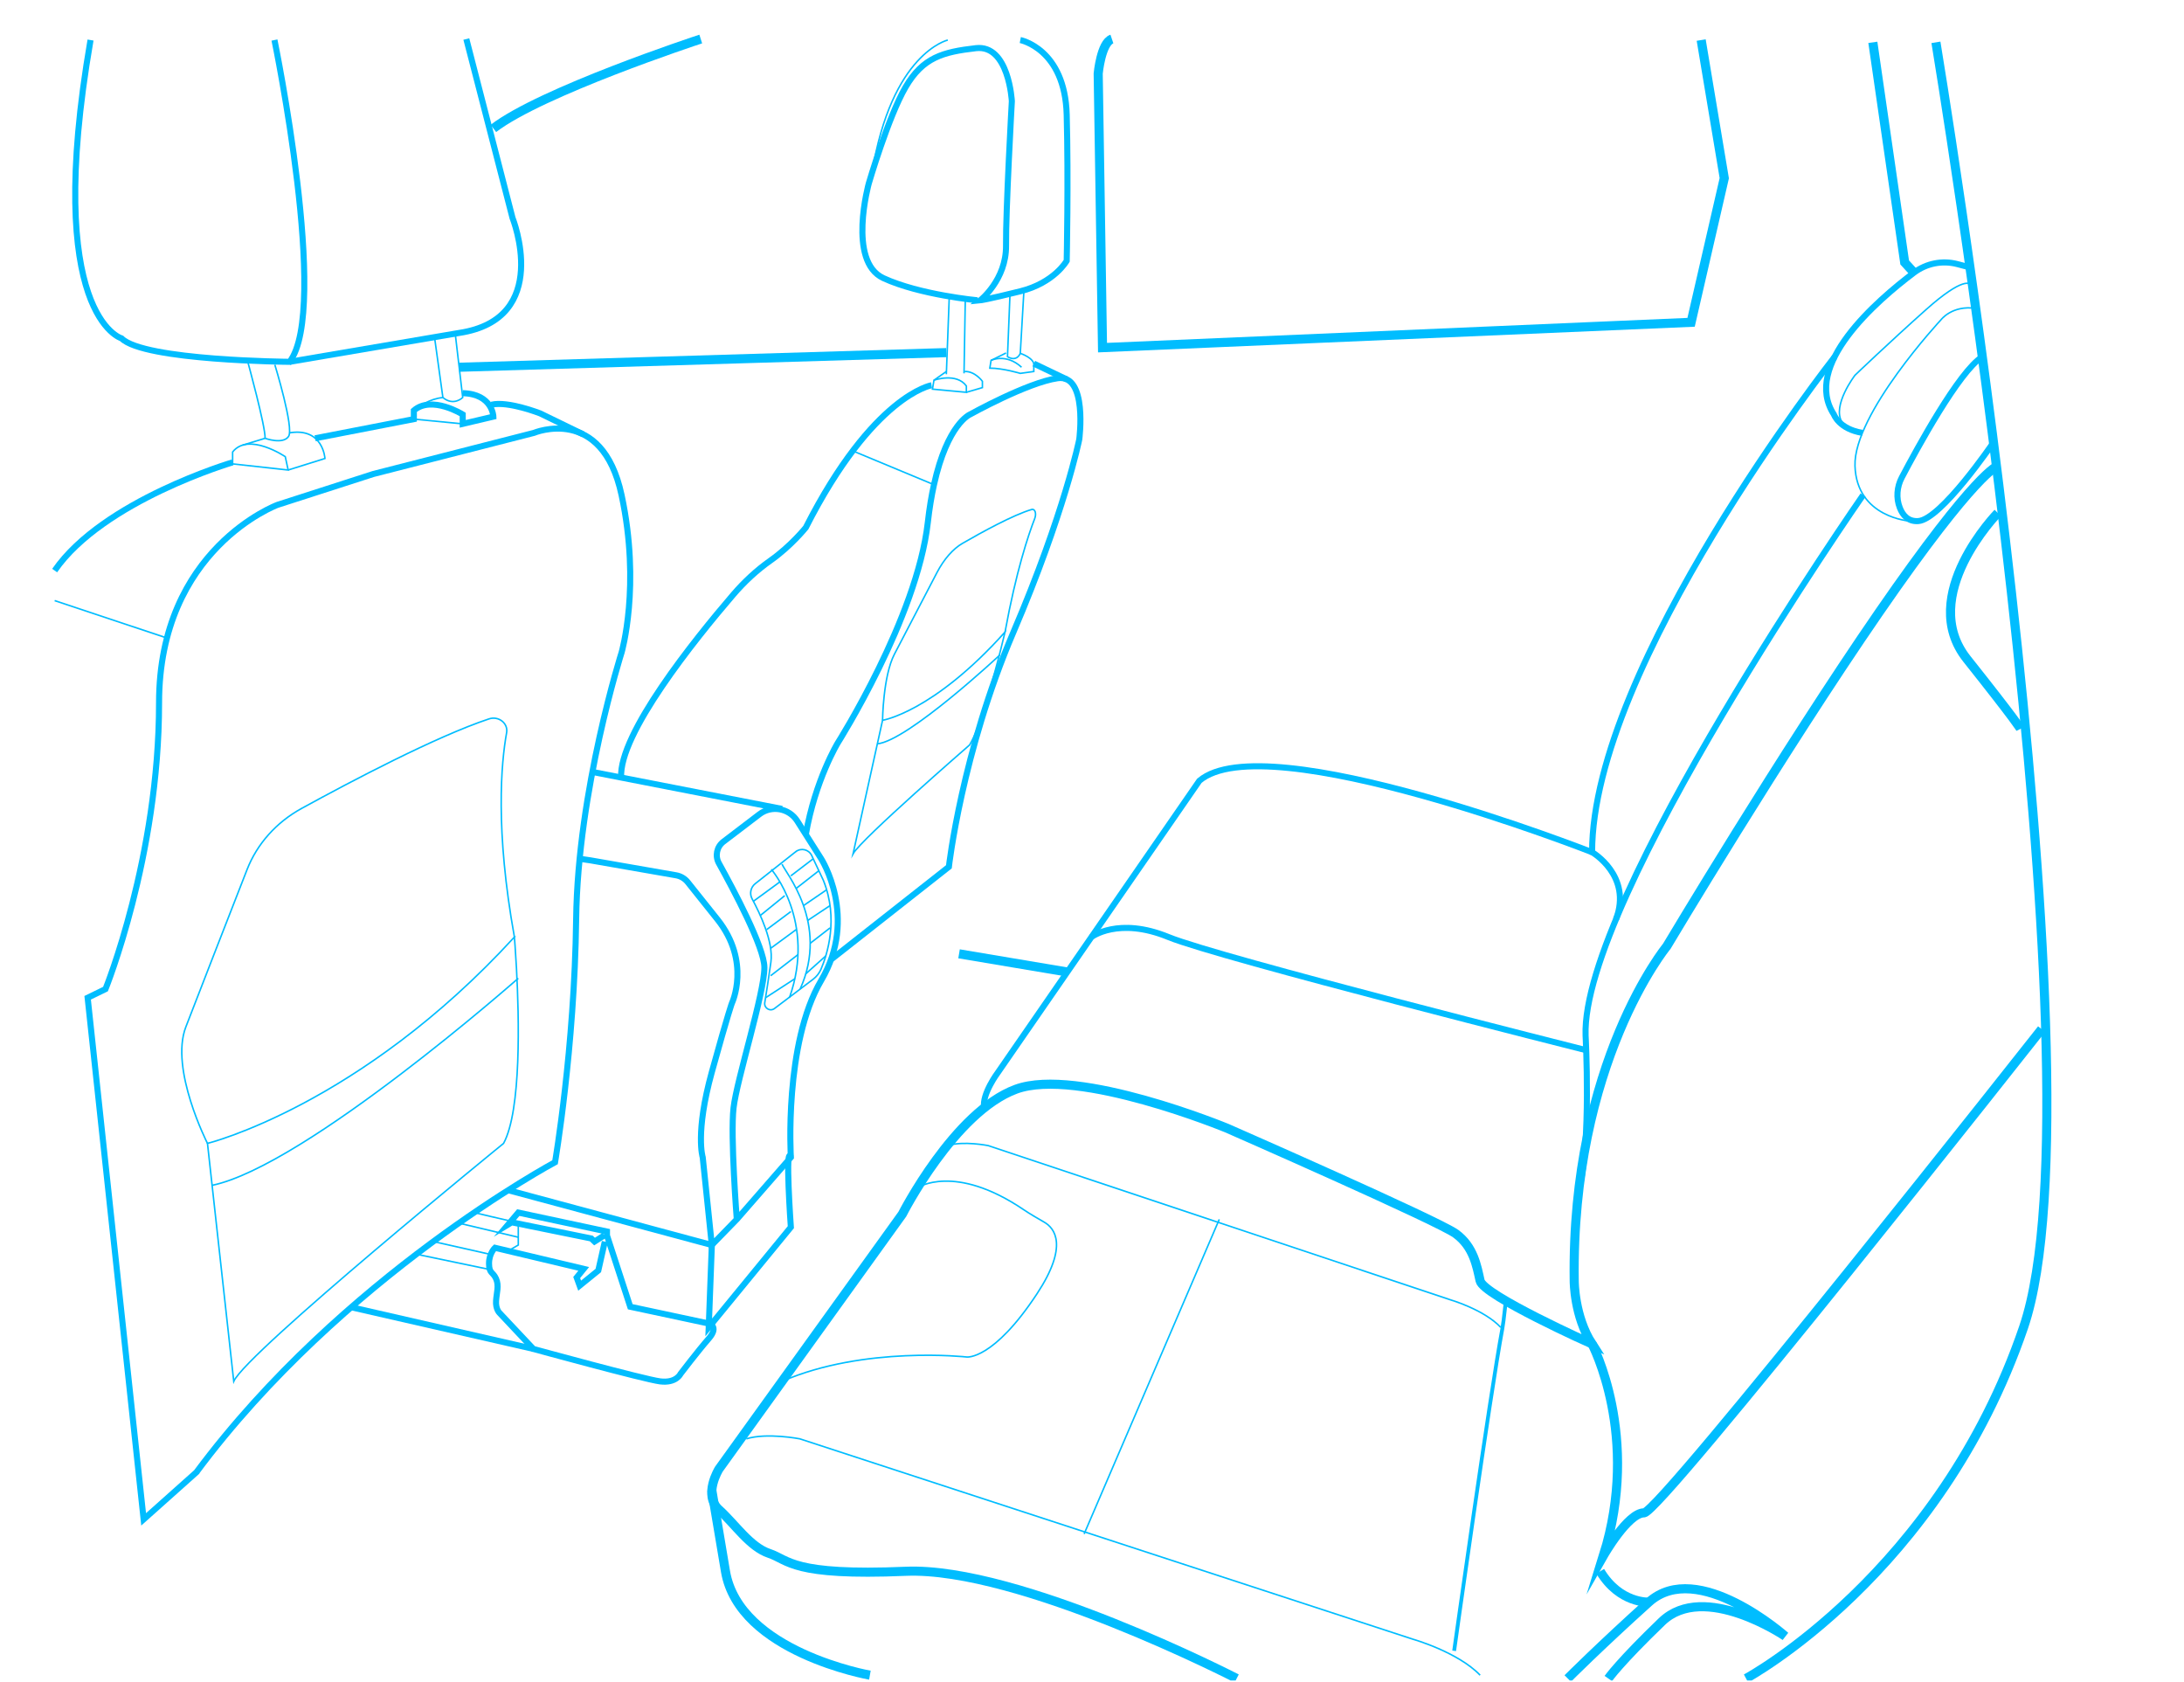 <svg width="1439" height="1108" viewBox="0 0 1439 1108" fill="none" xmlns="http://www.w3.org/2000/svg">
<g clip-path="url(#clip0_1838_867)">
<path d="M992.32 857.08C991.91 857.22 991.04 868.98 989.84 875.44C981.67 919.3 958.11 1087.5 958.11 1087.5" stroke="#00BDFF" stroke-width="2.5" stroke-miterlimit="10"/>
<path d="M988.84 874.43C977.77 862.67 955.62 856.25 955.62 856.25L651.07 754.67C651.07 754.67 634.68 751.41 624.49 754.67" stroke="#00BDFF" stroke-miterlimit="10"/>
<path d="M975.22 1103.53C960.52 1088.24 931.13 1079.9 931.13 1079.9L527.01 947.85C527.01 947.85 505.26 943.61 491.74 947.85" stroke="#00BDFF" stroke-miterlimit="10"/>
<path d="M803.36 803.26L714.31 1010.51" stroke="#00BDFF" stroke-miterlimit="10"/>
<path d="M604.51 782.44C604.51 782.44 628.809 766.03 674.419 796.85C678.819 799.82 683.439 802.47 688.039 805.12C694.799 809.01 704.219 820.46 683.289 852.24C654.419 896.08 637.03 893.94 637.03 893.94C637.03 893.94 569.67 886.39 515.27 909.95" stroke="#00BDFF" stroke-miterlimit="10"/>
<path d="M573.16 1103.53C573.16 1103.53 486.97 1088.42 477.99 1035.09L469.01 981.77" stroke="#00BDFF" stroke-width="6" stroke-miterlimit="10"/>
<path d="M1316.32 306.9C1316.32 306.9 1302.42 310.11 1238.26 403.14C1174.1 496.17 1098.18 623.42 1098.18 623.42C1098.18 623.42 1035.09 699.99 1037.23 844.02C1037.23 844.02 1037.23 867.22 1048.99 885.4C1048.99 885.4 977.35 853.32 975.21 843.7C973.07 834.08 970.93 821.24 959.17 812.69C947.41 804.14 808.4 743.19 808.4 743.19C808.4 743.19 710.02 702.56 669.39 717.53C628.76 732.5 594.54 799.81 594.54 799.81L473.71 967.74C473.71 967.74 463.02 984.85 473.71 994.47C484.4 1004.09 494.03 1019.06 506.86 1023.34C519.69 1027.62 521.83 1038.31 596.68 1035.1C671.53 1031.89 814.82 1105.71 814.82 1105.71" stroke="#00BDFF" stroke-width="6" stroke-miterlimit="10"/>
<path d="M1049 885.4C1049 885.4 1081.08 945.97 1056.49 1024.75C1056.49 1024.75 1072.53 996.6 1083.22 996.6C1093.91 996.6 1345.2 677.95 1345.2 677.95" stroke="#00BDFF" stroke-width="6" stroke-miterlimit="10"/>
<path d="M1032.96 1105.71C1032.96 1105.71 1054.35 1084.28 1086.43 1055.41C1118.51 1026.54 1176.25 1077.87 1176.25 1077.87C1176.25 1077.87 1122.78 1041.51 1094.98 1068.25C1067.18 1094.98 1059.69 1105.72 1059.69 1105.72" stroke="#00BDFF" stroke-width="6" stroke-miterlimit="10"/>
<path d="M1086.42 1055.42C1086.42 1055.42 1067.17 1056.49 1054.34 1035.1" stroke="#00BDFF" stroke-width="6" stroke-miterlimit="10"/>
<path d="M1316.32 337.91C1316.32 337.91 1262.85 392.44 1296 434.15C1329.15 475.85 1331.29 480.13 1331.29 480.13" stroke="#00BDFF" stroke-width="6" stroke-miterlimit="10"/>
<path d="M1275.55 27.89C1275.55 27.89 1388.9 711.63 1333.29 874.43C1277.69 1037.23 1150.44 1105.71 1150.44 1105.71" stroke="#00BDFF" stroke-width="6" stroke-miterlimit="10"/>
<path d="M1313.12 291.93C1313.12 291.93 1278.9 342.19 1263.93 343.26C1257.28 343.74 1253.7 339.46 1251.77 334.56C1249.21 328.05 1249.82 320.73 1253.07 314.54C1262.89 295.85 1290.83 244.47 1306.12 235.05" stroke="#00BDFF" stroke-width="4" stroke-miterlimit="10"/>
<path d="M1258.58 343.29C1258.58 343.29 1223.29 341.12 1222.22 306.9C1221.15 272.68 1278.88 210.66 1278.88 210.66C1278.88 210.66 1286.13 200.92 1301.76 203.12" stroke="#00BDFF" stroke-miterlimit="10"/>
<path d="M1298 176.16L1289.7 173.98C1279.8 171.38 1269.27 173.46 1261.09 179.61C1236.14 198.37 1187.28 240.93 1208.33 273.05C1208.33 273.05 1211.71 282.66 1227.13 285.16" stroke="#00BDFF" stroke-width="4" stroke-miterlimit="10"/>
<path d="M1298 187.17C1298 187.17 1293.87 181.84 1269.28 203.75C1244.69 225.67 1222.22 247.18 1222.22 247.18C1222.22 247.18 1206.87 267.15 1213.68 278.14" stroke="#00BDFF" stroke-miterlimit="10"/>
<path d="M1208.82 235.05C1208.82 235.05 1049 438.43 1049 561.4C1049 561.4 1075.62 576.82 1064.76 605.57" stroke="#00BDFF" stroke-width="4" stroke-miterlimit="10"/>
<path d="M1227.56 326.15C1227.56 326.15 1041.52 593.34 1044.72 682.23C1044.72 682.23 1048.56 753.25 1040.22 784.04" stroke="#00BDFF" stroke-width="4" stroke-miterlimit="10"/>
<path d="M1049 561.4C1049 561.4 834.07 476.92 790.23 514.35L657.64 706.31C657.64 706.31 646.76 720.76 648.46 729.83" stroke="#00BDFF" stroke-width="4" stroke-miterlimit="10"/>
<path d="M719.11 617.3C719.11 617.3 736.76 603.7 769.91 617.3C803.06 630.9 1045.13 691.83 1045.13 691.83" stroke="#00BDFF" stroke-width="4" stroke-miterlimit="10"/>
<path d="M485.47 803.26L521.08 762.42C521.08 762.42 516.48 687.57 541.07 645.87C565.66 604.17 541.07 565.71 541.07 565.71L525.31 540.86C519.91 532.35 508.39 530.29 500.37 536.39L476.65 554.46C472.26 557.8 470.99 563.86 473.67 568.68C483.16 585.76 503.64 624.16 503.64 637.31C503.64 654.42 485.46 711.12 483.32 729.82C481.18 748.52 485.46 803.25 485.46 803.25L469 820.16L463.01 762.42C463.01 762.42 457.89 746.42 469 706.3C480.11 666.18 482.25 660.83 482.25 660.83C482.25 660.83 495.08 633.69 472.63 605.56L453.16 581.17C451.24 578.76 448.49 577.13 445.45 576.6L389.22 566.79L381.91 565.7" stroke="#00BDFF" stroke-width="4" stroke-miterlimit="10"/>
<path d="M384.22 286.11L355.91 272.33C355.91 272.33 334.52 263.95 323.83 266.63" stroke="#00BDFF" stroke-width="4" stroke-miterlimit="10"/>
<path d="M515.28 532.87L390.31 508.52" stroke="#00BDFF" stroke-width="4" stroke-miterlimit="10"/>
<path d="M334.84 784.04L469.02 820.17L466.97 874.44L521.08 808.41C521.08 808.41 517.13 752.81 521.08 762.43" stroke="#00BDFF" stroke-width="4" stroke-miterlimit="10"/>
<path d="M524.29 561.07L497.61 582.12C494.57 584.52 493.72 588.75 495.56 592.15C500.68 601.6 509.74 620.58 507.93 633.76C506.58 643.57 505.03 653.47 503.89 660.52C503.31 664.1 507.4 666.56 510.29 664.37L535.71 645.12C538 643.38 539.82 641.09 540.95 638.45C544.96 629.08 552.73 605.37 542.51 579.95L534.8 563.56C532.91 559.55 527.78 558.34 524.29 561.08V561.07Z" stroke="#00BDFF" stroke-miterlimit="10"/>
<path d="M515.28 569.24C516.91 574.26 546.78 608.03 527.2 651.55" stroke="#00BDFF" stroke-miterlimit="10"/>
<path d="M508.22 572.68C508.22 572.68 537.99 607.06 520.14 657.27" stroke="#00BDFF" stroke-miterlimit="10"/>
<path d="M153.28 304.58C153.28 304.58 67.91 329.71 36.01 375.87" stroke="#00BDFF" stroke-width="4" stroke-miterlimit="10"/>
<path d="M338.92 617.3C338.92 617.3 339.62 625.41 340.29 637.77C342.04 670.1 343.58 731.52 331.79 753.22C331.79 753.22 162.67 890.79 154.01 909.95L140.1 784.03L136.7 753.22C136.7 753.22 237.05 728.46 338.93 617.3H338.92Z" stroke="#00BDFF" stroke-miterlimit="10"/>
<path d="M341.49 644.45C341.49 644.45 201.38 768.01 139.75 780.85" stroke="#00BDFF" stroke-miterlimit="10"/>
<path d="M136.7 753.22C136.7 753.22 111.74 704.32 122.44 676.52C129.69 657.68 150.27 604.9 162.79 572.83C169.39 555.91 182.1 541.67 198.74 532.55C231.36 514.66 287.36 485.16 322.21 473.57C328.51 471.47 334.9 476.49 333.8 482.65C330.18 502.77 326.19 546.56 338.94 617.3" stroke="#00BDFF" stroke-miterlimit="10"/>
<path d="M662.2 416.35C662.2 416.35 661.14 420.88 659.4 427.76C654.86 445.74 645.7 479.77 638.84 490.76C638.84 490.76 567.61 552.59 562.07 562.44L577.68 491.79L581.5 474.5C581.5 474.5 614.87 469.2 662.2 416.35Z" stroke="#00BDFF" stroke-miterlimit="10"/>
<path d="M658.71 431.54C658.71 431.54 598.2 488.05 578.07 490" stroke="#00BDFF" stroke-miterlimit="10"/>
<path d="M581.5 474.5C581.5 474.5 581.81 445.43 589.3 430.98C594.38 421.19 608.68 393.78 617.38 377.12C621.97 368.33 627.93 361.54 634.25 357.89C646.64 350.74 667.71 339.12 679.77 335.63C681.95 335 683.04 338.3 681.76 341.6C677.55 352.4 669.53 376.24 662.21 416.33" stroke="#00BDFF" stroke-miterlimit="10"/>
<path d="M109.99 420.31L36.01 395.65" stroke="#00BDFF" stroke-miterlimit="10"/>
<path d="M190.58 285.16C212.92 281.36 214.1 302.03 214.1 302.03L189.86 309.63M189.86 309.63L187.96 300.84C187.96 300.84 163.72 284.44 153.27 297.75V305.59L189.86 309.63Z" stroke="#00BDFF" stroke-miterlimit="10"/>
<path d="M159.86 293.24L174.66 288.73C174.66 288.73 186.3 293.01 190.11 287.54C193.91 282.07 181.08 240.25 181.08 240.25" stroke="#00BDFF" stroke-miterlimit="10"/>
<path d="M163.26 238.35C163.26 238.35 174.9 280.65 174.67 288.73" stroke="#00BDFF" stroke-miterlimit="10"/>
<path d="M207.63 288.72L272.68 276.1V270.42C284.44 260.2 304.88 273.03 304.88 273.03V279.21L325.08 274.46C325.08 274.46 324.6 259.49 304.88 259.01" stroke="#00BDFF" stroke-width="4" stroke-miterlimit="10"/>
<path d="M304.88 279.22L272.68 276.1" stroke="#00BDFF" stroke-miterlimit="10"/>
<path d="M299.89 219.34L304.88 261.87C304.88 261.87 298.94 267.81 291.81 261.87L286.34 222.42" stroke="#00BDFF" stroke-miterlimit="10"/>
<path d="M276.74 267.89C276.74 267.89 282.3 262.83 291.81 261.88" stroke="#00BDFF" stroke-miterlimit="10"/>
<path d="M180.84 26.38C180.84 26.38 217.42 203.89 190.81 238.35C190.81 238.35 94.82 237.64 80.09 222.9C80.09 222.9 28.29 208.16 59.65 26.38" stroke="#00BDFF" stroke-width="4" stroke-miterlimit="10"/>
<path d="M307.26 25.71L337.68 143.53C337.68 143.53 364.29 210.06 302.51 219.33L190.82 238.34" stroke="#00BDFF" stroke-width="4" stroke-miterlimit="10"/>
<path d="M530.94 549.73C537.15 513.86 552.01 489.39 552.01 489.39C552.01 489.39 604.17 407.05 611.3 344.32C612.38 334.77 613.78 326.48 615.38 319.28C624.25 279.18 639.11 273.03 639.11 273.03C639.11 273.03 676.89 252 696.85 249.15C716.81 246.3 711.11 289.43 711.11 289.43C711.11 289.43 701.49 337.55 667.62 416.68C633.76 495.81 625.2 571.02 625.2 571.02L547.57 632.11" stroke="#00BDFF" stroke-width="4" stroke-miterlimit="10"/>
<path d="M562.46 297.28L615.37 319.29" stroke="#00BDFF" stroke-miterlimit="10"/>
<path d="M702.82 249.9L681.16 239.53" stroke="#00BDFF" stroke-width="4" stroke-miterlimit="10"/>
<path d="M613.79 253.79C613.79 253.79 575.34 260.21 530.94 347.53C530.94 347.53 521.21 359.71 507.65 369.25C498.55 375.66 490.37 383.29 483.12 391.74C457.67 421.4 407.72 483.48 409.26 512.21" stroke="#00BDFF" stroke-width="4" stroke-miterlimit="10"/>
<path d="M673.08 241.91C662.86 232.52 653 237.4 653 237.4L652.17 242.51C660.84 242.51 672.25 245.96 672.25 245.96L681.16 244.73V241.09C682.11 235.98 672.25 232.77 672.25 232.77C672.25 232.77 670.11 238.71 663.81 234.97L665.47 193.8" stroke="#00BDFF" stroke-miterlimit="10"/>
<path d="M662.86 232.52L653 237.4" stroke="#00BDFF" stroke-miterlimit="10"/>
<path d="M674.62 191.89L672.25 232.76" stroke="#00BDFF" stroke-miterlimit="10"/>
<path d="M636.01 197.83L635.18 245.95" stroke="#00BDFF" stroke-miterlimit="10"/>
<path d="M625.43 196.05L623.53 246.54" stroke="#00BDFF" stroke-miterlimit="10"/>
<path d="M636.72 254.27V258.43L614.38 256.35L615.37 250.47C615.37 250.47 630.19 245.24 636.72 254.27Z" stroke="#00BDFF" stroke-miterlimit="10"/>
<path d="M636.72 258.43L647.29 255.34V251.18C647.29 251.18 642.42 244.44 635.59 244.72" stroke="#00BDFF" stroke-miterlimit="10"/>
<path d="M623.53 244.72L615.37 250.47" stroke="#00BDFF" stroke-miterlimit="10"/>
<path d="M672.25 26.38C672.25 26.38 701.68 32.09 702.83 75.57C703.98 119.06 702.83 171.81 702.83 171.81C702.83 171.81 694.71 186.31 672.25 191.89C649.79 197.47 645.87 197.83 645.87 197.83C645.87 197.83 663.1 184.29 662.86 161.83C662.62 139.37 666.69 66.66 666.69 66.66C666.69 66.66 664.76 29.23 643.01 31.73C621.27 34.23 608.08 37.79 596.67 57.39C585.26 76.99 572.43 120.84 572.43 120.84C572.43 120.84 558.17 172.17 582.05 183.22C605.93 194.27 644.07 197.83 644.07 197.83" stroke="#00BDFF" stroke-width="4" stroke-miterlimit="10"/>
<path d="M624.48 26.38C624.48 26.38 587.41 34.81 574.58 113.82" stroke="#00BDFF" stroke-miterlimit="10"/>
<path d="M703.21 640.32L631.9 628.33" stroke="#00BDFF" stroke-width="6" stroke-miterlimit="10"/>
<path d="M398.15 813.83L396.19 815.07L391.73 817.88L389.59 815.86L341.49 806.08L337.19 805.21L334.83 806.64L341.49 798.8L399.92 811.28V813.85L415.25 860.82L466.96 871.87C466.96 871.87 474.12 873.65 466.96 881.85C459.8 890.05 448.4 905.02 448.4 905.02C448.4 905.02 445.55 911.37 434.86 909.98C424.17 908.59 351.45 888.63 351.45 888.63L328.99 864.75C328.99 864.75 326.49 862.25 326.85 856.91C327.21 851.56 328.92 846.93 326.82 842.3C324.72 837.67 322.22 839.09 322.22 832.32C322.22 825.55 326.14 821.98 326.14 821.98L384.6 835.88L379.97 841.58L381.92 846.93L394.22 836.95L398.5 817.9" stroke="#00BDFF" stroke-width="4" stroke-miterlimit="10"/>
<path d="M341.49 806.07V820.17L334.84 824.02" stroke="#00BDFF" stroke-miterlimit="10"/>
<path d="M322.23 836.21L274.35 826.22" stroke="#00BDFF" stroke-miterlimit="10"/>
<path d="M334.84 804.13C334.35 804.13 335.82 804.13 335.33 804.13C334.84 804.13 312.41 798.78 312.41 798.78" stroke="#00BDFF" stroke-miterlimit="10"/>
<path d="M341.49 815.04L303.69 806.07" stroke="#00BDFF" stroke-miterlimit="10"/>
<path d="M322.59 826.22L285.49 817.87" stroke="#00BDFF" stroke-miterlimit="10"/>
<path d="M351.45 888.6L231.43 861.16" stroke="#00BDFF" stroke-width="4" stroke-miterlimit="10"/>
<path d="M1120.88 26.38L1136.09 117.39L1114.23 212.32L726.43 229.01L723.58 48.47C723.58 48.47 725.48 28.11 732.61 25.7" stroke="#00BDFF" stroke-width="6" stroke-miterlimit="10"/>
<path d="M461.71 25.71C458.86 26.62 356.68 60.36 325.08 84.6" stroke="#00BDFF" stroke-width="6" stroke-miterlimit="10"/>
<path d="M623.53 232.28L302.54 241.92" stroke="#00BDFF" stroke-width="6" stroke-miterlimit="10"/>
<path d="M1233.99 27.89L1254.96 172.89L1261.08 179.61" stroke="#00BDFF" stroke-width="6" stroke-miterlimit="10"/>
<path d="M513.86 580.93L496.41 593.72" stroke="#00BDFF" stroke-miterlimit="10"/>
<path d="M517.04 590.03L500.96 603.08" stroke="#00BDFF" stroke-miterlimit="10"/>
<path d="M521.08 600.49L505.13 612.39" stroke="#00BDFF" stroke-miterlimit="10"/>
<path d="M524.56 612.39L507.75 624.73" stroke="#00BDFF" stroke-miterlimit="10"/>
<path d="M525.85 628.81L507.75 642.78" stroke="#00BDFF" stroke-miterlimit="10"/>
<path d="M523.73 644.73L504.41 657.28" stroke="#00BDFF" stroke-miterlimit="10"/>
<path d="M535.81 565.71L521.08 576.96" stroke="#00BDFF" stroke-miterlimit="10"/>
<path d="M539.52 573.6L524.56 585.27" stroke="#00BDFF" stroke-miterlimit="10"/>
<path d="M544.66 586.15L529.41 596.56" stroke="#00BDFF" stroke-miterlimit="10"/>
<path d="M546.9 596.56L532.04 606.44" stroke="#00BDFF" stroke-miterlimit="10"/>
<path d="M546.9 611.26L533.83 621.4" stroke="#00BDFF" stroke-miterlimit="10"/>
<path d="M544.07 629.75L530.94 641.48" stroke="#00BDFF" stroke-miterlimit="10"/>
<path d="M129.39 969.87C225.63 840.48 365.71 765.63 365.71 765.63C365.71 765.63 378.54 690.78 379.61 605.57C380.68 520.36 409.55 429.87 409.55 429.87C409.55 429.87 422.38 386.03 409.55 326.15C396.72 266.27 351.81 285.16 351.81 285.16L245.95 312.25L182.86 332.57C182.86 332.57 104.8 361.44 104.8 463.03C104.8 564.61 69.51 651.56 69.51 651.56L57.75 657.29L94.64 1000.89L129.39 969.88V969.87Z" stroke="#00BDFF" stroke-width="4" stroke-miterlimit="10"/>
</g>
<defs>
<clipPath id="clip0_1838_867">
<rect width="1438.22" height="1107.05" fill="white"/>
</clipPath>
</defs>
</svg>
